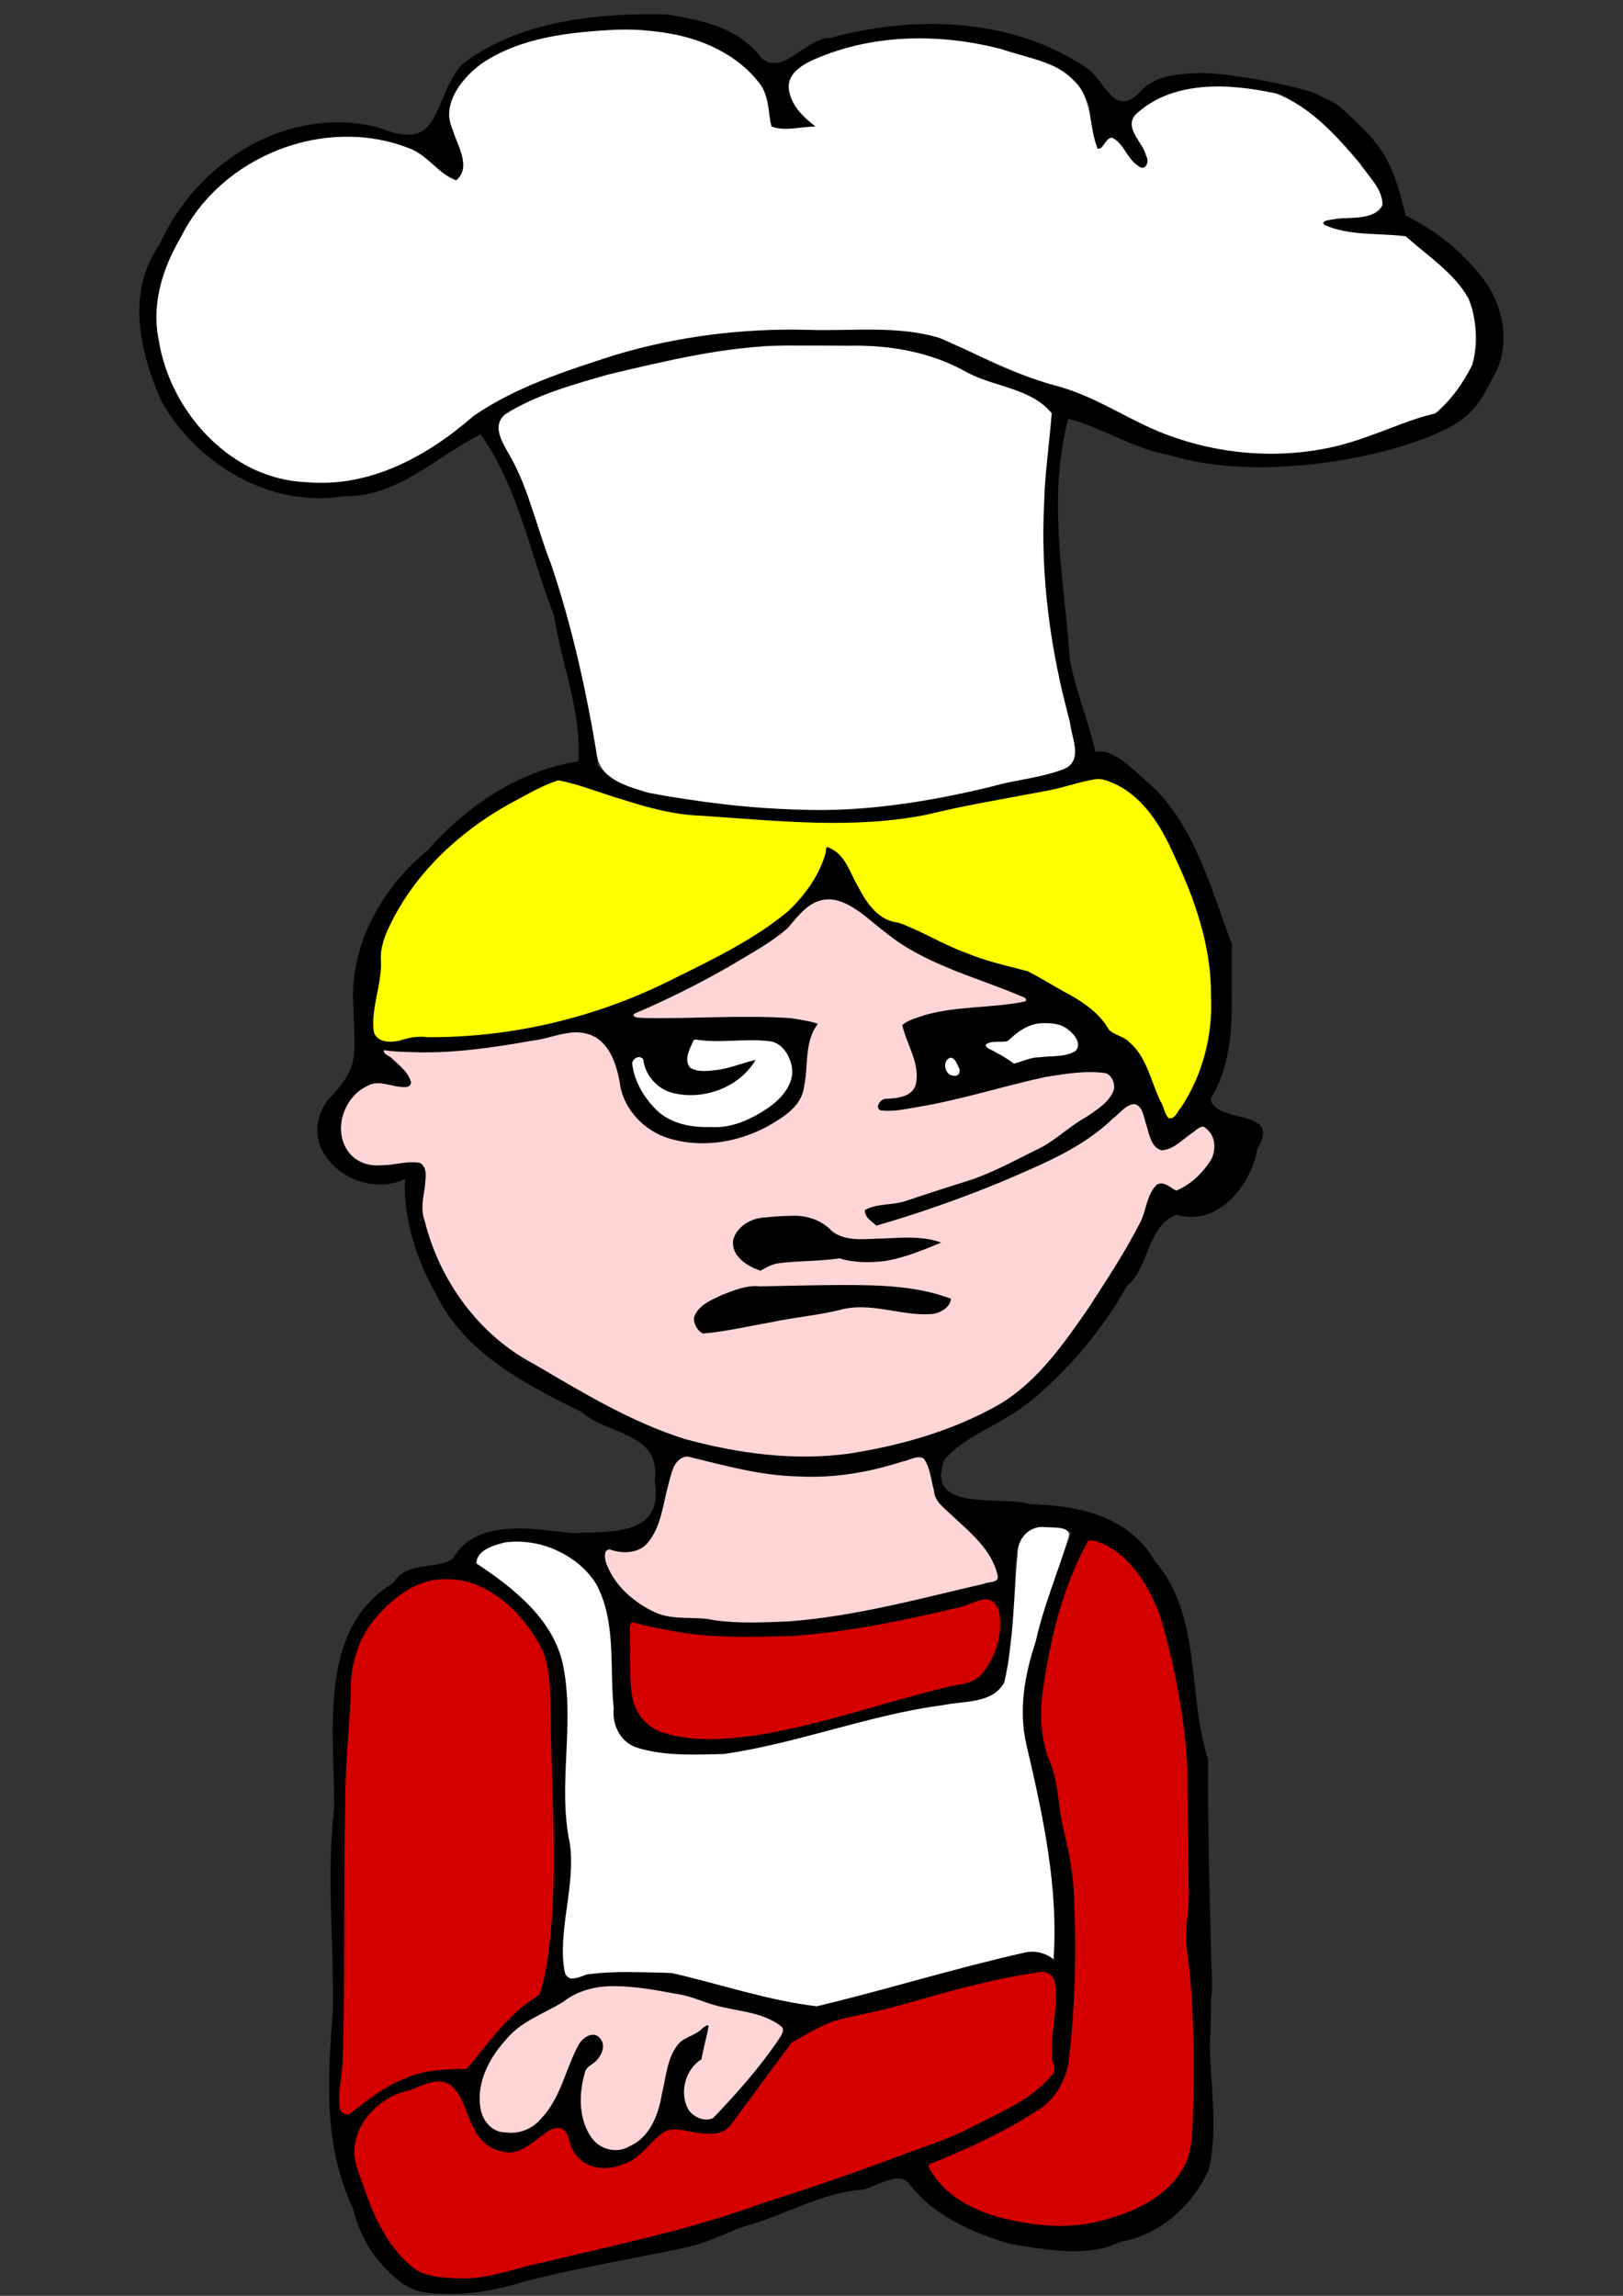 <?xml version="1.0" encoding="UTF-8" standalone="no"?>
<!-- Created with Inkscape (http://www.inkscape.org/) -->

<svg
   xmlns:dc="http://purl.org/dc/elements/1.1/"
   xmlns:cc="http://creativecommons.org/ns#"
   xmlns:rdf="http://www.w3.org/1999/02/22-rdf-syntax-ns#"
   xmlns:svg="http://www.w3.org/2000/svg"
   xmlns="http://www.w3.org/2000/svg"
   xmlns:sodipodi="http://sodipodi.sourceforge.net/DTD/sodipodi-0.dtd"
   xmlns:inkscape="http://www.inkscape.org/namespaces/inkscape"
   viewBox="0 0 744.094 1052.362"
   id="svg3432"
   version="1.1"
   inkscape:version="0.91 r13725"
   sodipodi:docname="grumpy.svg">
  <rect x="0" y="0" width="744.094" height="1052.362" fill="#333333" stroke="none"/>
  <defs
     id="defs3434" />
  <sodipodi:namedview
     id="base"
     pagecolor="#ffffff"
     bordercolor="#666666"
     borderopacity="1.0"
     inkscape:pageopacity="0.0"
     inkscape:pageshadow="2"
     inkscape:zoom="0.70000001"
     inkscape:cx="175.53422"
     inkscape:cy="606.17577"
     inkscape:document-units="px"
     inkscape:current-layer="layer1"
     showgrid="false"
     inkscape:window-width="1920"
     inkscape:window-height="1138"
     inkscape:window-x="-8"
     inkscape:window-y="-8"
     inkscape:window-maximized="1" />
  <g
     inkscape:label="Layer 1"
     inkscape:groupmode="layer"
     id="layer1">
    <path
       style="fill:#000000"
       d="M 299.384,6.514 C 268.976,6.462 236.045,10.703 211.518,29.748 197.258,47.379 202.95,70.55 173.391,58.381 131.548,47.912 89.868,74.462 73.118,112.142 c -15.296,21.801 -9.16,48.782 0.775,71.595 16.433,29.262 50.296,49.366 84.306,43.686 24.456,0.425 42.453,-18.722 62.166,-28.303 17.574,24.9 22.653,55.054 33.618,82.956 3.45,22.673 12.677,43.705 11.167,66.915 -27.452,4.265 -51.324,20.578 -69.417,41.089 -21.452,17.542 -35.791,44.429 -33.657,71.67 0.403,22.508 3.206,26.973 -11.849,42.555 -16.623,22.802 13.614,46.728 35.524,36.107 -1.181,15.924 4.753,36.508 13.968,52.385 12.993,27.314 41.113,41.759 66.942,54.432 11.945,10.815 36.666,9.13 33.51,31.589 4.712,26.004 -21.419,22.933 -37.005,23.977 -17.28,-1.561 -44.483,-7.602 -55.476,11.568 -7.162,5.421 -21.086,0.845 -27.295,11.167 -35.27,21.38 -26.874,68.537 -27.202,103.507 -3.547,30.867 -0.187,57.862 -0.563,92.065 -2.324,31.283 -4.522,62.163 9.055,90.787 4.473,17.172 11.763,25.055 18.645,31.427 6.882,6.373 12.532,7.727 20.162,8.073 7.63,0.346 18.84,0.608 37.57,-4.859 18.73,-5.468 54.642,-11.742 72.651,-15.512 18.009,-3.769 21.323,-7.897 34.641,-11.733 13.318,-3.836 30.141,-13.168 47.041,-15.344 6.763,0.752 18.195,-9.444 24.075,-3.477 10.675,14.782 29.298,23.041 46.846,28.094 16.234,2.843 36.583,6.256 50.281,-0.966 18.111,-3.045 32.741,-16.18 40.41,-32.552 5.096,-18.879 0.078,-46.329 0.748,-59.488 0.67,-13.159 0.243,-16.126 0.718,-21.634 0.475,-5.508 -0.123,-10.865 -0.159,-16.077 -0.035,-5.213 -1.847,-60.964 -1.379,-91.317 -9.716,-29.02 -2.653,-65.705 -24.503,-91.035 -11.967,-20.717 -35.148,-25.402 -57.175,-26.023 -13.49,-4.068 -48.47,4.12 -39.306,-20.311 10.302,-12.006 25.36,-15.107 40.79,-27.959 15.43,-12.853 31.976,-31.827 42.81,-51.541 10.608,-8.996 9.086,-27.277 22.792,-32.903 18.62,5.859 34.282,-13.234 37.035,-29.853 11.657,-19.596 -18.483,-10.994 -21.433,-23.145 13.318,-21.328 8.854,-47.691 9.88,-70.892 -9.415,-24.78 -16.169,-51.356 -34.791,-70.769 -9.234,-7.9 -19.227,-19.49 -27.822,-17.433 -3.113,-14.203 -8.95,-27.454 -11.655,-42.059 -2.663,-36.768 -10.458,-74.084 -0.811,-110.673 15.469,3.956 29.668,13.766 45.895,16.529 36.818,11.493 85.869,3.572 113.088,-5.886 27.219,-9.457 29.224,-17.454 36.595,-31.083 7.371,-13.63 4.003,-31.664 -5.485,-43.875 C 670.351,115.4 658.744,105.83 644.49,98.889 638.864,75.462 634.692,68.571 623.074,57.145 611.456,45.719 611.844,47.381 604.537,43.536 597.231,39.692 561.88,33.006 549.456,33.503 537.033,34.001 528.257,35.239 521.725,43.12 509.922,53.858 506.587,35.566 496.73,30.215 462.994,8.014 418.88,6.978 380.952,17.327 369.164,17.323 359.054,35.208 349.148,26.585 338.577,12.842 322.898,9.35 305.429,6.576 c -2.002,-0.038 -4.017,-0.06 -6.044,-0.063 z m -8.429,6.849 c 2.834,0.078 5.074,0.372 6.353,0.984 7.078,1.002 9.838,0.542 15.826,2.229 8.679,1.743 14.416,5.214 17.46,7.139 12.554,6.108 25.039,18.323 21.517,33.986 7.641,3.924 8.997,0.45 22.891,0.296 -9.683,-3.996 -20.169,-20.067 -7.567,-27.642 33.125,-18.094 75.844,-15.767 110.275,-1.691 13.021,2.102 17.553,12.201 20.856,17.774 3.303,5.573 -0.773,16.527 5.485,23.022 8.624,-18.008 10.762,8.318 21.526,8.004 4.819,-7.657 -9.446,-15.242 -6.332,-22.914 15.359,-19.09 46.544,-15.703 67.774,-11.517 18.235,9.959 34.623,26.664 45.063,44.279 9.032,17.425 -18.595,9.326 -26.397,14.764 6.306,6.698 27.944,4.74 39.192,6.589 12.217,12.024 31.416,21.034 30.982,40.491 4.693,16.098 -6.622,28.149 -15.82,38.977 -2.727,2.999 -6.517,1.62 -14.638,4.623 -16.185,7.669 -16.779,5.591 -30.485,11.394 -36.141,9.084 -76.912,1.47 -107.771,-18.965 -6.916,-2.662 -9.762,-4.083 -14.566,-6.056 -16.542,-5.312 -30.849,-7.883 -49.991,-19.426 -19.142,-11.542 -51.082,-10.06 -88.636,-8.971 -37.554,1.089 -95.046,13.072 -135.27,38.363 -18.627,16.92 -41.797,31.131 -67.971,31.882 -14.354,0.49 -30.309,-1.49 -42.34,-10.317 C 78.27,191.275 60.531,147.705 80.051,114.371 95.705,77.072 138.543,54.925 178.202,65.212 c 21.214,4.011 23.251,17.101 31.709,18.136 7.008,-12.457 -0.467,-13.136 -4.228,-29.955 1.987,-24.904 32.016,-34.914 53.465,-37.627 9.435,-0.922 23.305,-2.637 31.807,-2.403 z m 94.441,144.958 c 18.924,0.044 37.751,1.474 54.482,10.739 12.92,8.693 33.504,8.044 42.37,20.61 -6.653,44.787 -6.001,91.759 7.062,135.47 0.547,13.379 12.179,27.757 -10.138,29.482 -35.074,7.869 -70.497,17.805 -107.023,16.882 -12.192,0.304 -24.38,-2.542 -36.622,-2.421 -20.482,-3.965 -46.353,-2.057 -61.368,-17.932 -2.621,-23.067 -7.531,-45.525 -13.827,-67.855 -4.345,-21.359 -14.672,-41.15 -20.189,-62.594 -2.748,-10.231 -20.552,-25.084 -5.667,-33.022 36.48,-17.483 77.276,-23.896 117.182,-29.336 10.995,0.423 22.383,-0.051 33.737,-0.024 z m 117.146,198.732 c 26.228,4.662 34.4,34.453 44.135,54.767 2.703,11.038 7.261,22.175 7.361,33.707 3.533,22.293 -1.692,46.858 -14.461,64.138 -4.443,7.459 -4.402,-0.924 -6.679,-3.956 -6.151,-12.406 -7.029,-28.167 -23.615,-32.9 -7.638,-15.153 -25.357,-19.293 -37.858,-28.426 -19.493,-2.99 -39.018,-11.57 -56.876,-21.61 -23.784,-0.868 -20.613,-33.056 -36.2,-35.009 1.469,7.121 -11.438,26.937 -23.597,34.803 -12.301,8.022 -24.912,16.033 -38.489,21.804 -38.553,21.268 -83.299,32.166 -127.143,30.434 -32.569,11.918 -9.722,-23.306 -14.288,-39.458 11.834,-37.244 46.243,-63.365 81.191,-77.547 15.343,3.843 40.22,14.027 56.329,15.961 38.018,2.165 76.58,7.707 114.656,-0.15 24.907,-7.057 51.502,-8.402 75.533,-16.559 z m 44.01,53.848 c 0.065,-0.036 0.182,0.028 0.371,0.302 -0.279,0.842 -0.565,-0.193 -0.371,-0.302 z m -166.03,1.643 c 8.017,0.358 16.294,7.816 27.825,17.469 18.878,13.958 42.174,19.137 62.959,28.504 -17.109,4.03 -41.245,0.599 -58.516,11.065 1.456,7.742 19.941,35.855 -8.282,33.525 -12.007,13.898 23.339,2.329 31.305,1.909 23.258,-5.089 47.427,-15.104 71.628,-12.852 11.564,10.527 -12.637,20.481 -19.806,25.859 -8.352,8.8 -18.352,10.589 -29.674,17.083 -11.322,6.494 -25.884,8.092 -39.473,14.057 -10.066,4.716 -33.508,0.059 -16.84,13.157 32.789,-9.305 75.188,-25.905 94.653,-37.953 19.465,-12.048 24.674,-29.811 29.111,-7.361 5.075,21.856 16.414,4.739 25.763,-0.488 13.74,9.441 -2.355,25.615 -12.286,28.959 -10.71,-10.101 -12.656,3.326 -16.17,14.862 -16.958,29.269 -39.669,67.254 -61.984,81.442 -22.315,14.189 -54.918,22.214 -76.897,24.844 -21.979,2.63 -46.561,-1.59 -65.242,-6.167 -18.682,-4.577 -44.503,-17.681 -72.786,-35.257 -27.586,-13.774 -46.8,-42.112 -52.086,-72.208 6.263,-29.416 -2.714,-19.025 -22.888,-19.057 -21.689,-3.475 -16.851,-34.894 3.381,-37.289 30.559,9.102 5.254,-13.814 0.763,-15.012 25.143,3.727 51.646,-0.945 77.002,-5.437 23.957,-9.099 30.448,6.745 32.974,26.816 14.131,29.798 53.969,25.403 76.02,7.932 15.58,-10.433 3.955,-30.565 14.958,-41.984 -28.075,-8.121 -58.176,0.668 -86.407,-3.348 25.118,-10.228 49.183,-23.549 71.347,-38.713 7.332,-10.618 13.411,-14.635 19.647,-14.357 z M 480.668,469.207 c 5.431,0.264 10.543,2.792 13.25,8.336 2.176,9.884 -20.148,3.482 -26.73,9.246 l -2.481,0.308 c -5.39,-5.932 -23.943,-8.941 -2.142,-9.3 3.61,-5.531 11.12,-8.931 18.103,-8.591 z m -134.931,7.723 c 3.962,0.09 7.947,0.732 12.068,2.615 16.251,18.466 -10.376,33.84 -26.424,36.783 -8.671,0.479 -18.768,0.031 -26.323,-4.838 -7.039,-1.88 -21.919,-28.631 -10.667,-26.335 3.053,26.454 44.636,19.882 52.9,-0.332 -0.463,0.072 -44.443,17.448 -28.648,-7.843 9.764,2.223 18.379,-0.248 27.095,-0.051 z m 89.967,8.312 c 1.294,-0.126 2.95,1.57 4.261,6.984 -8.204,2.373 -7.109,-6.708 -4.261,-6.984 z m -73.345,71.526 c -4.601,0.09 -9.611,0.742 -15.308,0.955 -19.818,8.154 -11.151,21.865 1.939,25.236 8.955,-7.335 24.371,-2.183 36.038,-6.17 14.478,7.224 35.928,-2.308 47.926,-7.25 -16.41,-6.617 -35.532,1.401 -49.761,-3.86 -6.643,-7.643 -13.167,-9.061 -20.835,-8.911 z m 24.5,31.625 c -13.359,0.063 -26.78,0.761 -39.794,0.359 -11.428,1.155 -40.31,11.056 -25.171,23.166 20.493,-2.207 40.58,-8.19 61.257,-10.066 16.316,-9.21 47.266,12.04 53.926,-6.861 -15.968,-5.709 -33.042,-6.679 -50.219,-6.598 z m -71.577,79.611 c 0.237,0.002 0.482,0.019 0.733,0.051 55.03,16.054 77.075,8.715 105.428,0.024 4.869,-0.367 5.223,15.055 7.606,19.898 2.383,4.843 27.699,20.345 28.076,36.17 -37.179,7.775 -74.865,20.635 -113.917,18.881 -9.463,1.218 -18.598,-1.841 -27.959,-2.247 -19.567,3.751 -42.157,-22.11 -36.616,-30.398 33.341,11.699 21.691,-42.597 36.649,-42.379 z m 164.279,31.942 c 3.138,0.075 6.965,0.81 11.637,2.328 -4.482,13.189 -10.697,25.278 -14.485,42.534 -3.788,17.256 -11.164,31.285 -7.412,50.371 8.294,33.67 15.983,69.164 13.992,103.968 -7.871,-11.82 -25.421,0.972 -37.035,1.197 -23.667,6.226 -47.323,13.437 -70.94,19.255 -37.245,-3.039 -75.952,-26.719 -113.66,-12.178 -10.859,-8.34 5.853,-47.855 -1.059,-66.981 -4.7,-24.187 2.662,-45.716 -0.955,-69.135 -0.95,-25.683 -21.617,-42.526 -41.604,-54.692 2.166,-12.204 29.181,-12.577 39.904,-4.306 26.199,11.97 22.118,45.44 22.445,69.156 1.308,23.491 12.933,21.06 38.42,23.438 25.487,2.378 83.909,-21.209 116.077,-23.564 32.169,-2.355 25.896,-10.522 28.381,-30.144 6.233,-20.085 -5.671,-51.775 16.293,-51.248 z m 19.689,6.281 c 15.745,2.287 25.588,18.776 31.7,32.196 7.323,25.68 13.627,56.251 12.962,79.276 -0.665,23.025 2.35,43.756 0.242,59.42 -2.108,15.664 -0.177,13.908 1.535,34.3 1.712,20.391 1.939,49.075 -0.138,73.755 -5.532,22.874 -32.002,31.669 -53.016,34.707 -23.254,0.551 -55.132,-4.291 -66.697,-27.169 17.601,-7.242 33.198,-13.728 50.455,-25.054 17.257,-11.326 14.603,-30.026 15.996,-45.751 1.394,-15.725 2.119,-31.562 0.413,-48.312 1.876,-17.24 -7.142,-37.319 -7.098,-51.882 -1.489,-6.158 -1.241,-8.374 -4.967,-17.268 -2.326,-6.457 -3.208,-15.077 -3.133,-21.915 3.194,-26.095 8.872,-52.868 21.744,-76.302 z m -293.528,17.816 c 11.376,0.288 21.588,6.504 31.329,15.697 9.206,12.411 15.776,17.518 15.033,46.64 -0.743,29.122 6.252,86.326 -4.832,127.777 -14.663,7.834 -23.456,21.655 -33.519,34.078 -20.367,-2.279 -38.718,6.719 -52.765,20.195 -7.754,1.776 -5.118,-5.863 -3.175,-23.576 1.943,-17.713 -2.551,-111.361 3.716,-165.754 -2.707,-23.076 11.295,-44.887 32.424,-53.262 4.076,-1.331 7.997,-1.891 11.789,-1.795 z m 245.742,9.372 c 13.588,-0.428 5.268,36.981 -9.623,38.01 -17.019,1.176 -75.44,24.589 -115.377,25.604 l 0,0.002 c -36.878,-1.641 -38.768,-9.97 -37.149,-53.187 51.232,14.558 104.657,4.745 154.94,-7.714 2.88,-1.822 5.267,-2.656 7.208,-2.717 z m 6.529,0.883 c 0.079,0.015 0.174,0.053 0.284,0.126 -0.628,0.923 -0.835,-0.217 -0.284,-0.126 z m 19.892,170.024 c 13.549,0.225 -1.117,32.926 5.604,44.435 -11.129,15.711 -30.948,21.409 -47.139,30.299 -28.106,9.862 -55.583,21.286 -84.339,29.339 -41.728,16.413 -85.931,22.683 -129.013,34.836 -8.269,1.478 -12.293,0.966 -25.392,-0.437 -13.099,-1.403 -27.559,-26.599 -31.373,-44.336 -10.331,-17.63 4.44,-37.199 22.732,-39.997 30.789,-16.844 17.413,24.692 41.697,28.291 12.436,4.034 22.811,-18.881 29.126,-8.369 3.709,22.804 29.395,18.639 39.913,3.402 9.959,-15.035 27.739,9.116 39.234,-12.388 4.592,-6.382 21.835,-29.294 24.513,-32.977 5.35,-2.614 15.389,-9.644 24.236,-11.098 28.396,-4.547 55.793,-16.859 85.033,-19.967 2.06,-0.731 3.766,-1.056 5.168,-1.032 z m -196.176,6.388 c 11.862,-0.074 24.464,3.293 35.401,4.841 12.438,7.475 31.178,4.85 41.682,14.213 1.961,3.1 -29.419,39.526 -33.01,41.415 -16.47,0.966 -13.998,-22.785 -3.396,-27.184 -1.623,-3.622 9.389,-24.925 -3.633,-11.942 -23.6,5.55 -5.607,44.789 -34.65,53.169 -18.59,1.684 -20.257,-25.565 -14.59,-37.474 16.061,-7.475 2.498,-26.324 -6.652,-7.394 -5.88,16.101 -14.021,44.62 -37.331,34.991 -11.742,-11.495 -1.992,-32.148 8.142,-41.742 6.882,-7.46 13.324,-9.053 22.831,-14.007 7.203,-6.692 15.98,-8.83 25.207,-8.887 z"
       id="path3347-0"
       inkscape:connector-curvature="0"
       sodipodi:nodetypes="scccccccccccccccccccccssssscccccsssccccsccccccccccssscssscccccsssccccccscccccccccccccssccccccccsscccccccccccsccsccccccccccccccscsccccccccsccsccccssscccccccccccssccccssccscccsscsccccccssccccscccccccccscscsccccccccsscsccssccccsscccccscscccsccsssccccscccsccscscccccccccsscccccscccccscccccs"
       inkscape:export-xdpi="300.052"
       inkscape:export-ydpi="300.052" />
    <g
       id="g4312"
       style="fill:#d40000"
       transform="matrix(1.532,0,0,1.532,-53.869,-226.587)"
       inkscape:export-xdpi="300.052"
       inkscape:export-ydpi="300.052">
      <path
         style="opacity:1;fill:#d40000;fill-opacity:1;fill-rule:nonzero;stroke:none;stroke-width:1;stroke-linecap:butt;stroke-linejoin:round;stroke-miterlimit:4;stroke-dasharray:none;stroke-dashoffset:0;stroke-opacity:1"
         d="m 360.873,608.795 c -7.641,13.66 -11.336,29.142 -13.588,44.521 -1.137,7.571 -0.677,15.478 2.389,22.568 2.386,6.457 2.153,13.388 3.906,19.996 1.675,6.959 2.98,13.98 3.035,21.154 0.754,15.831 0.19,31.725 -1.621,47.455 -0.91,6.144 -4.281,12.011 -9.768,15.139 -10.019,6.476 -20.924,11.41 -31.977,15.844 -0.525,1.296 1.09,2.744 1.748,3.918 6.735,9.063 18.361,12.466 29.064,13.9 7.692,1.094 15.606,0.794 23.029,-1.631 9.413,-2.613 19.173,-7.853 23.252,-17.215 2.011,-5.434 1.589,-11.398 1.93,-17.096 0.167,-15.528 0.237,-31.147 -1.98,-46.543 -0.709,-6.043 1.003,-12.03 0.609,-18.098 -0.213,-11.888 -0.329,-23.78 -0.404,-35.668 -0.771,-15.439 -3.824,-30.718 -8.129,-45.539 -2.915,-7.812 -7.321,-15.671 -14.492,-20.297 -2.106,-1.164 -4.644,-2.537 -7.004,-2.41 z M 167.75,620.422 c -8.46,0.113 -15.539,6.009 -20.707,12.195 -5.061,6.305 -7.241,14.494 -6.9,22.498 -0.631,11.484 -1.775,22.973 -1.732,34.5 -0.412,24.823 0.01,49.657 -0.67,74.475 -0.067,4.889 -1.643,9.79 -0.863,14.662 0.407,1.507 2.243,2.497 3.477,1.193 4.964,-3.824 9.902,-7.764 15.801,-10.066 5.84,-2.747 12.287,-2.827 18.613,-2.957 4.502,-5.095 8.459,-10.845 13.447,-15.58 2.438,-2.564 5.36,-4.684 8.338,-6.539 2.424,-7.072 3.042,-14.648 3.715,-22.061 1.558,-20.964 -0.18,-41.973 -0.35,-62.953 -0.199,-7.21 0.025,-14.984 -4.139,-21.26 -4.728,-7.91 -11.947,-14.899 -20.994,-17.422 -2.299,-0.565 -4.675,-0.713 -7.035,-0.686 z m 162.012,6.027 c -3.127,0.495 -5.885,2.289 -9.053,2.721 -16.097,3.794 -32.396,7.14 -48.908,8.254 -12,0.237 -24.13,0.769 -35.947,-1.641 -3.88,-0.637 -7.775,-1.522 -11.533,-2.492 -1.273,1.094 -0.399,3.275 -0.676,4.762 0.27,6.06 -0.307,12.229 0.846,18.211 1.064,4.81 4.708,8.891 9.512,10.174 8.714,2.75 18.025,1.871 26.938,0.768 20.188,-3.189 39.501,-10.27 59.32,-14.924 3.264,-0.394 6.815,-1.038 8.949,-3.826 4.159,-5.074 6.158,-12.109 4.898,-18.578 -0.527,-1.936 -2.214,-3.642 -4.346,-3.428 z m 17.18,111.457 c -14.026,1.858 -27.668,5.774 -41.242,9.637 -6.848,2.091 -13.95,3.159 -20.846,5.031 -4.528,1.565 -8.611,4.173 -12.775,6.477 -6.178,8.164 -12.126,16.514 -18.291,24.678 -1.883,2.418 -5.048,2.951 -7.877,2.488 -3.718,0.019 -7.514,-1.91 -11.219,-0.838 -4.836,2.579 -7.377,8.294 -12.818,9.982 -4.75,2.096 -11.306,1.758 -14.473,-2.893 -1.764,-1.951 -1.573,-4.805 -3.049,-6.859 -1.98,-2.164 -5.037,-0.401 -6.807,1.141 -3.47,2.422 -7.304,6.286 -11.953,4.9 -4.022,-0.632 -7.201,-3.59 -8.775,-7.248 -2.419,-4.212 -3.003,-9.856 -7.17,-12.887 -4.023,-2.177 -8.361,0.623 -12.189,1.877 -8.834,1.866 -16.704,9.989 -16.25,19.346 0.475,4.291 2.567,8.204 3.777,12.314 3.145,8.392 7.512,16.964 15.027,22.234 4.453,2.298 9.689,2.226 14.586,2.359 7.927,-0.24 15.388,-3.286 23.098,-4.822 22.1,-5.368 44.526,-9.855 65.881,-17.826 14.859,-4.604 29.539,-9.806 44.115,-15.262 6.387,-2.342 12.877,-4.446 18.869,-7.73 8.166,-4.212 17.212,-7.818 23.225,-15.074 2.013,-1.669 0.033,-4.052 0.197,-6.088 -0.497,-7.293 2.075,-14.547 0.871,-21.809 -0.36,-1.827 -2.03,-3.241 -3.912,-3.129 z"
         id="path4294"
         inkscape:connector-curvature="0" />
    </g>
    <path
       style="opacity:1;fill:#ffff00;fill-opacity:1;fill-rule:nonzero;stroke:none;stroke-width:1;stroke-linecap:butt;stroke-linejoin:round;stroke-miterlimit:4;stroke-dasharray:none;stroke-dashoffset:0;stroke-opacity:1"
       d="m 502.946,357.092 c -8.436,1.171 -16.461,4.423 -24.897,5.735 -17.802,3.4 -35.75,6.305 -53.329,10.647 -33.914,6.718 -68.707,2.737 -102.903,0.468 -12.626,-0.402 -24.814,-3.702 -36.781,-7.574 -9.702,-2.784 -19.12,-6.79 -29.042,-8.683 -8.315,2.625 -15.852,7.39 -23.56,11.424 -22.286,12.671 -42.028,31.119 -53.352,54.364 -2.675,5.371 -4.913,11.122 -4.41,17.244 0.331,10.822 -4.631,21.202 -3.333,32.023 1.246,5.344 7.933,5.273 12.194,4.163 4.089,-1.349 8.315,-2.077 12.614,-1.472 39.099,0.191 78.134,-9.202 112.965,-26.939 18.106,-8.979 36.646,-17.827 52.266,-30.853 7.687,-7.31 14.263,-16.367 17.164,-26.672 0.163,-1.297 -0.079,-3.512 1.784,-2.292 7.336,3.084 9.37,11.636 13.164,17.87 3.765,7.382 9.329,15.529 18.349,16.361 10.602,3.759 20.457,10.08 31.188,13.916 9.018,3.794 18.597,5.843 28.005,8.339 6.564,3.225 12.718,7.312 19.22,10.7 7.141,4.012 14.114,8.931 18.182,16.177 2.663,2.561 6.756,2.962 9.374,5.714 8.022,6.832 9.818,17.932 14.219,27.012 1.631,2.449 1.742,5.794 3.848,7.845 2.923,0.484 4.132,-3.472 5.74,-5.216 9.921,-14.964 14.471,-33.147 13.599,-51.025 0.177,-22.587 -7.429,-44.35 -17.031,-64.502 -6.107,-13.898 -15.028,-28.308 -30,-33.762 -1.665,-0.649 -3.434,-1.107 -5.235,-1.014 z"
       id="path4302"
       inkscape:connector-curvature="0"
       inkscape:export-xdpi="300.052"
       inkscape:export-ydpi="300.052" />
    <path
       style="opacity:1;fill:#ffd5d5;fill-opacity:1;fill-rule:nonzero;stroke:none;stroke-width:1;stroke-linecap:butt;stroke-linejoin:round;stroke-miterlimit:4;stroke-dasharray:none;stroke-dashoffset:0;stroke-opacity:1"
       d="m 379.51,412.271 c -8.239,0.157 -13.415,7.364 -18.241,13.028 -7.843,6.953 -17.271,11.809 -26.173,17.268 -14.369,8.249 -29.177,15.689 -44.399,22.145 -1.137,2.161 3.331,1.703 4.803,1.927 22.403,0.396 44.847,-1.443 67.223,0.081 4.086,0.7 8.413,1.273 12.259,2.585 -6.449,8.347 -4.231,19.575 -6.412,29.21 -1.278,8.737 -9.376,13.539 -16.323,17.591 -14.392,7.951 -32.346,10.601 -47.95,4.895 -10.624,-4.199 -19.039,-13.935 -20.263,-25.374 -1.576,-8.474 -5.005,-18.515 -14.031,-21.508 -8.604,-2.861 -17.121,1.917 -25.634,2.84 -18.987,3.391 -38.206,6.201 -57.567,5.242 -3.601,-0.033 -7.287,-0.315 -10.778,-0.826 -0.509,2.004 2.921,2.621 3.995,4.123 3.363,3.128 7.521,6.242 8.447,10.949 -0.708,2.822 -4.704,1.656 -6.825,1.508 -4.379,-0.851 -9.146,-2.655 -13.339,-0.105 -10.358,4.819 -15.563,19.425 -9.171,29.228 3.257,5.257 9.544,7.66 15.551,7.047 5.984,0.159 12.004,-2.24 17.929,-1.029 3.766,2.293 2.335,7.667 2.136,11.236 -0.856,5.11 -1.895,10.397 -0.007,15.428 6.855,27.494 25.05,52.465 50.362,65.664 22.174,12.983 44.442,26.572 69.123,34.27 24.324,6.6 49.896,10.056 75.018,6.619 24.047,-3.744 47.979,-10.572 69.186,-22.732 17.571,-10.59 29.514,-27.944 40.943,-44.5 8.316,-12.865 16.792,-25.717 23.713,-39.396 2.54,-5.457 2.761,-12.352 7.319,-16.67 3.282,-1.882 6.237,1.663 8.935,2.729 6.76,-2.799 12.276,-8.292 16.083,-14.443 2.186,-4.539 1.853,-10.523 -2.307,-13.863 -2.215,-2.715 -4.845,1.008 -6.843,2.107 -4.317,2.903 -8.248,7.484 -13.746,7.732 -5.015,-1.435 -5.656,-7.695 -7.044,-11.9 -1.197,-3.154 -1.361,-8.451 -5.413,-9.294 -4.151,0.268 -6.733,4.496 -9.928,6.685 -14.081,13.716 -32.716,21.019 -50.434,28.716 -18.898,7.815 -38.221,14.672 -57.894,20.308 -2.086,-1.847 -5.713,-4.034 -5.227,-7.181 5.442,-2.99 12.151,-2.094 18.034,-3.899 10.582,-3.554 21.195,-6.968 31.849,-10.317 11.034,-4.023 21.35,-9.758 31.864,-14.937 6.929,-4.014 12.745,-9.681 19.817,-13.507 4.769,-3.403 10.698,-6.735 12.576,-12.642 0.477,-2.725 -0.96,-6.277 -3.597,-7.337 -9.267,-1.432 -18.727,0.291 -27.903,1.7 -19.169,4.181 -37.881,10.223 -57.238,13.549 -6.045,0.97 -12.305,2.562 -18.444,1.715 -2.56,-1.589 0.286,-5.349 2.669,-5.245 5.025,-0.284 11.869,-0.723 13.636,-6.487 2.211,-9.618 -4.191,-18.312 -6.197,-27.364 2.761,-2.372 6.938,-3.335 10.443,-4.569 14.886,-4.214 30.695,-3.127 45.829,-6.2 1.862,-1.765 -2.134,-2.382 -3.247,-3.058 -20.601,-8.555 -43.077,-14.214 -60.676,-28.582 -7.33,-5.443 -14.048,-12.802 -23.247,-14.94 -1.071,-0.186 -2.161,-0.253 -3.247,-0.218 z m -14.354,145.021 c 6.07,0.223 12.02,2.482 16.23,7.011 6.738,5.271 15.93,3.407 23.842,3.393 8.694,-0.436 18.342,-1.111 26.251,1.885 -8.36,3.484 -16.979,7.05 -26.005,8.486 -6.884,0.778 -13.919,0.797 -20.569,-1.26 -9.227,1.398 -18.728,1.037 -28.037,2.25 -2.986,0.42 -5.719,2.02 -8.22,3.405 -6.007,-1.99 -13.522,-6.644 -12.534,-14.016 1.672,-6.369 8.389,-10.173 14.701,-10.386 3.913,-0.411 7.81,-0.696 11.739,-0.739 0.867,-0.05 1.736,-0.062 2.603,-0.03 z m 20.604,31.727 c 16.87,0.026 34.316,0.251 50.251,6.308 -0.44,4.155 -5.232,6.769 -9.111,7.035 -13.993,0.941 -28.005,-5.854 -41.924,-1.888 -10.404,2.545 -21.142,3.368 -31.643,5.658 -10.329,1.793 -20.58,4.247 -30.996,5.135 -2.536,-1.083 -4.323,-4.427 -4.216,-7.16 1.717,-5.78 8.131,-8.289 13.115,-10.622 5.511,-2.14 11.101,-4.469 17.139,-3.833 12.461,-0.23 24.921,-0.588 37.385,-0.631 z m -71.305,78.681 c -5.726,1.099 -6.657,7.997 -8.004,12.657 -2.523,9.184 -3.27,19.619 -9.722,27.125 -4.333,4.735 -11.427,4.749 -17.08,2.777 -3.174,-0.077 -2.334,4.171 -1.777,6.14 3.641,10.168 12.458,17.934 22.029,22.49 8.693,4.182 18.612,1.735 27.717,3.821 11.34,1.577 22.884,0.959 34.291,0.491 30.348,-2.329 59.839,-10.431 89.384,-17.28 1.838,-0.949 6.758,-0.253 6.134,-3.579 -2.65,-12.246 -13.168,-20.281 -21.792,-28.438 -3.176,-3.03 -7.271,-5.896 -7.448,-10.748 -1.416,-4.854 -1.643,-10.46 -4.725,-14.626 -3.121,-1.703 -6.697,1.001 -9.859,1.454 -15.302,4.957 -31.324,7.646 -47.406,6.786 -17.126,-0.282 -33.773,-4.933 -50.326,-8.986 -0.468,-0.067 -0.942,-0.111 -1.415,-0.084 z m -33.061,242.72 c -8.221,-0.09 -16.59,2.031 -23.139,7.154 -8.927,5.57 -19.554,8.932 -26.332,17.436 -7.869,8.505 -13.946,20.451 -11.448,32.283 1.129,5.398 5.593,10.324 11.421,10.147 6.143,0.932 12.295,-1.643 16.239,-6.38 9.02,-9.4 11.155,-22.848 17.214,-33.905 1.843,-3.136 6.486,-6.428 9.617,-3.013 3.209,3.597 0.677,8.709 -2.552,11.347 -1.798,1.307 -3.948,2.341 -4.351,4.839 -2.782,9.761 -2.849,21.371 3.366,29.865 3.875,5.25 11.551,7.052 17.205,3.603 9.32,-4.1 13.321,-14.477 14.8,-23.881 2.001,-7.89 2.31,-16.987 7.926,-23.378 3.095,-3.115 7.804,-3.567 10.751,-6.909 0.509,-0.332 3.008,-2.369 2.708,-0.446 -0.943,4.907 -2.426,9.99 -3.211,14.766 -7.631,4.593 -10.488,16.096 -5.616,23.636 2.412,3.09 7.362,5.17 11.014,3.24 10.752,-11.23 21.149,-22.951 29.898,-35.835 1.141,-1.807 3.523,-4.764 0.868,-6.424 -8.654,-6.592 -20.163,-6.52 -30.218,-9.479 -5.791,-1.64 -11.26,-4.304 -17.298,-5.096 -9.512,-1.791 -19.153,-3.541 -28.863,-3.57 z"
       id="path4306"
       inkscape:connector-curvature="0"
       inkscape:export-xdpi="300.052"
       inkscape:export-ydpi="300.052" />
    <path
       style="opacity:1;fill:#ffffff;fill-opacity:1;fill-rule:nonzero;stroke:none;stroke-width:1;stroke-linecap:butt;stroke-linejoin:round;stroke-miterlimit:4;stroke-dasharray:none;stroke-dashoffset:0;stroke-opacity:1"
       d="m 287.068,13.59 c -1.473,-0.01 -2.938,0.002 -4.393,0.039 -21.068,1.01 -43.541,3.351 -61.523,15.317 -9.019,6.598 -19.143,18.519 -13.633,30.305 1.913,7.148 8.916,17.292 1.61,23.417 -8.359,-3.031 -13.447,-12.023 -22.119,-14.91 -38.27,-14.78 -85.413,3.871 -103.779,40.422 -8.483,14.3 -14,31.145 -10.416,47.843 5.325,33.185 33.425,63.978 68.259,65.036 28.498,2.471 55.093,-12.085 75.901,-30.29 19.582,-13.532 42.673,-20.84 65.144,-28.082 28.458,-8.509 58.071,-12.21 87.726,-11.511 20.3,0.773 41.464,-2.225 61.053,3.785 17.49,7.511 34.321,16.782 52.837,21.741 16.876,4.356 31.285,14.194 47.148,20.949 30.104,12.433 64.663,13.995 95.38,2.723 10.596,-3.654 20.873,-8.313 31.75,-10.913 7.19,-5.88 12.875,-13.957 16.999,-22.277 2.504,-9.837 2.137,-20.933 -1.774,-30.371 -6.726,-11.911 -18.82,-19.526 -28.71,-28.489 -12.426,-1.626 -25.831,-0.047 -37.37,-5.254 -2.159,-2.265 4.101,-2.304 5.35,-2.747 7.041,-0.93 17.031,0.826 21.269,-6.233 0.298,-7.5 -6.478,-13.249 -10.326,-19.126 -10.779,-12.682 -22.568,-26.143 -38.555,-32.095 -21.29,-4.714 -47.12,-6.268 -64.318,9.671 -5.397,6.365 3.568,12.748 4.895,18.947 1.81,2.738 -0.567,7.421 -3.743,4.464 -5.09,-3.137 -6.574,-10.711 -12.178,-12.855 -2.751,0.478 -3.756,5.606 -6.341,5.024 -4.172,-10.211 -2.113,-23.427 -11.227,-31.487 -8.672,-8.882 -21.966,-10.197 -33.178,-14.183 -27.119,-6.962 -56.906,-6.956 -83.064,3.758 -6.566,2.538 -16.196,7.532 -13.776,16.155 1.416,6.758 6.833,11.562 11.954,15.703 -6.623,-0.147 -14.088,2.371 -20.221,-0.108 -1.75,-6.95 -1.041,-14.975 -6.299,-20.754 -14.47,-17.778 -38.236,-23.455 -60.332,-23.615 z m 72.834,144.809 c -27.46,0.31 -54.433,7.006 -81.032,13.288 -16.261,4.724 -33.196,9.159 -47.508,18.483 -6.651,5.828 0.422,14.738 3.438,20.595 8.055,15.01 11.556,31.953 17.801,47.723 9.792,28.898 16.287,58.696 21.26,88.734 2.334,10.553 14.574,13.41 23.489,16.173 22.816,4.229 46.009,7.224 69.231,7.675 29.836,1.144 59.447,-3.533 88.345,-10.601 11.261,-3.28 23.453,-3.84 34.195,-8.615 7.149,-4.523 2.025,-14.085 1.481,-20.527 -8.942,-32.871 -13.684,-66.895 -11.888,-100.955 0.358,-13.709 2.447,-27.364 3.441,-40.952 -9.504,-11.502 -25.829,-11.939 -38.375,-18.498 -16.758,-9.578 -36.204,-12.987 -55.335,-12.403 -7.681,-0.113 -15.364,-0.108 -23.046,-0.099 -1.835,-0.038 -3.666,-0.045 -5.497,-0.024 z m 117.744,541.533 c -6.421,0.11 -11.176,5.853 -11.095,12.25 -1.943,19.637 -1.646,39.684 -6.11,58.947 -5.407,10.099 -18.869,8.362 -28.363,10.545 -34.09,4.481 -66.486,17.534 -100.401,22.343 -13.36,0.272 -27.393,1.081 -40.29,-3.127 -7.107,-2.742 -10.802,-10.294 -10.018,-17.699 -1.985,-18.98 1.294,-39.729 -8.076,-57.187 -8.615,-13.58 -26.041,-21.107 -41.834,-18.971 -4.824,1.243 -13.192,3.505 -12.923,9.656 17.375,11.629 36.034,26.147 39.892,48.064 4.958,26.589 -2.767,53.947 2.852,80.47 2.678,19.474 -5.656,39.026 -2.418,58.483 1.145,5.208 6.653,2.702 9.913,1.403 12.789,-1.86 26.289,-0.948 39.279,-0.748 22.051,5.168 43.77,12.519 66.287,15.284 32.134,-7.628 63.731,-17.536 95.949,-24.734 4.555,-0.857 9.08,0.325 12.666,3.079 2.41,-32.899 -4.881,-66.155 -12.364,-98.199 -3.728,-15.866 -0.809,-32.191 4.27,-47.463 3.689,-16.558 10.431,-32.206 15.263,-48.378 0.449,-4.781 -8.534,-3.48 -11.17,-3.965 -0.442,-0.044 -0.88,-0.061 -1.308,-0.054 z"
       id="path4322"
       inkscape:connector-curvature="0"
       inkscape:export-xdpi="300.052"
       inkscape:export-ydpi="300.052" />
    <path
       style="opacity:1;fill:#ffffff;fill-opacity:1;fill-rule:nonzero;stroke:none;stroke-width:1;stroke-linecap:butt;stroke-linejoin:round;stroke-miterlimit:4;stroke-dasharray:none;stroke-dashoffset:0;stroke-opacity:1"
       d="m 477.865,469.016 c -6.148,0.066 -11.528,3.976 -15.73,8.118 -3.215,1.026 -7.393,-0.507 -10.195,1.709 0.022,2.041 3.187,2.332 4.473,3.516 2.979,1.423 5.815,3.268 8.411,5.168 3.905,-0.804 7.33,-2.902 11.442,-2.849 5.554,-0.852 11.851,0.108 16.831,-2.911 3.024,-3.336 -0.546,-7.761 -3.417,-9.838 -3.29,-2.708 -7.732,-3.045 -11.816,-2.911 z m -159.13,7.469 -0.485,0.257 -0.284,0.149 c -1.548,3.682 -4.73,8.879 -1.508,12.555 3.939,2.346 9.031,1.337 13.363,0.859 5.643,-0.922 11.192,-3.222 16.586,-4.467 -7.466,12.796 -24.151,18.695 -38.1,15.123 -7.018,-1.816 -12.494,-8.059 -13.393,-15.236 -1.484,-2.67 -5.735,-0.251 -4.982,2.516 1.142,8.182 5.858,15.741 11.837,21.314 6.671,5.857 15.795,7.352 24.39,7.044 9.535,0.65 18.615,-3.727 26.302,-8.968 6.232,-4.395 12.559,-11.679 10.296,-19.865 -1.304,-5.156 -5.029,-10.36 -10.811,-10.584 -11.029,-1.176 -22.234,1.105 -33.211,-0.697 z m 116.987,8.36 c -4.104,1.192 -2.595,8.446 1.703,8.238 2.313,0.434 3.249,-2.293 2.002,-3.968 -0.801,-1.525 -1.547,-4.32 -3.704,-4.27 z"
       id="path4332"
       inkscape:connector-curvature="0"
       inkscape:export-xdpi="300.052"
       inkscape:export-ydpi="300.052" />
  </g>
</svg>
